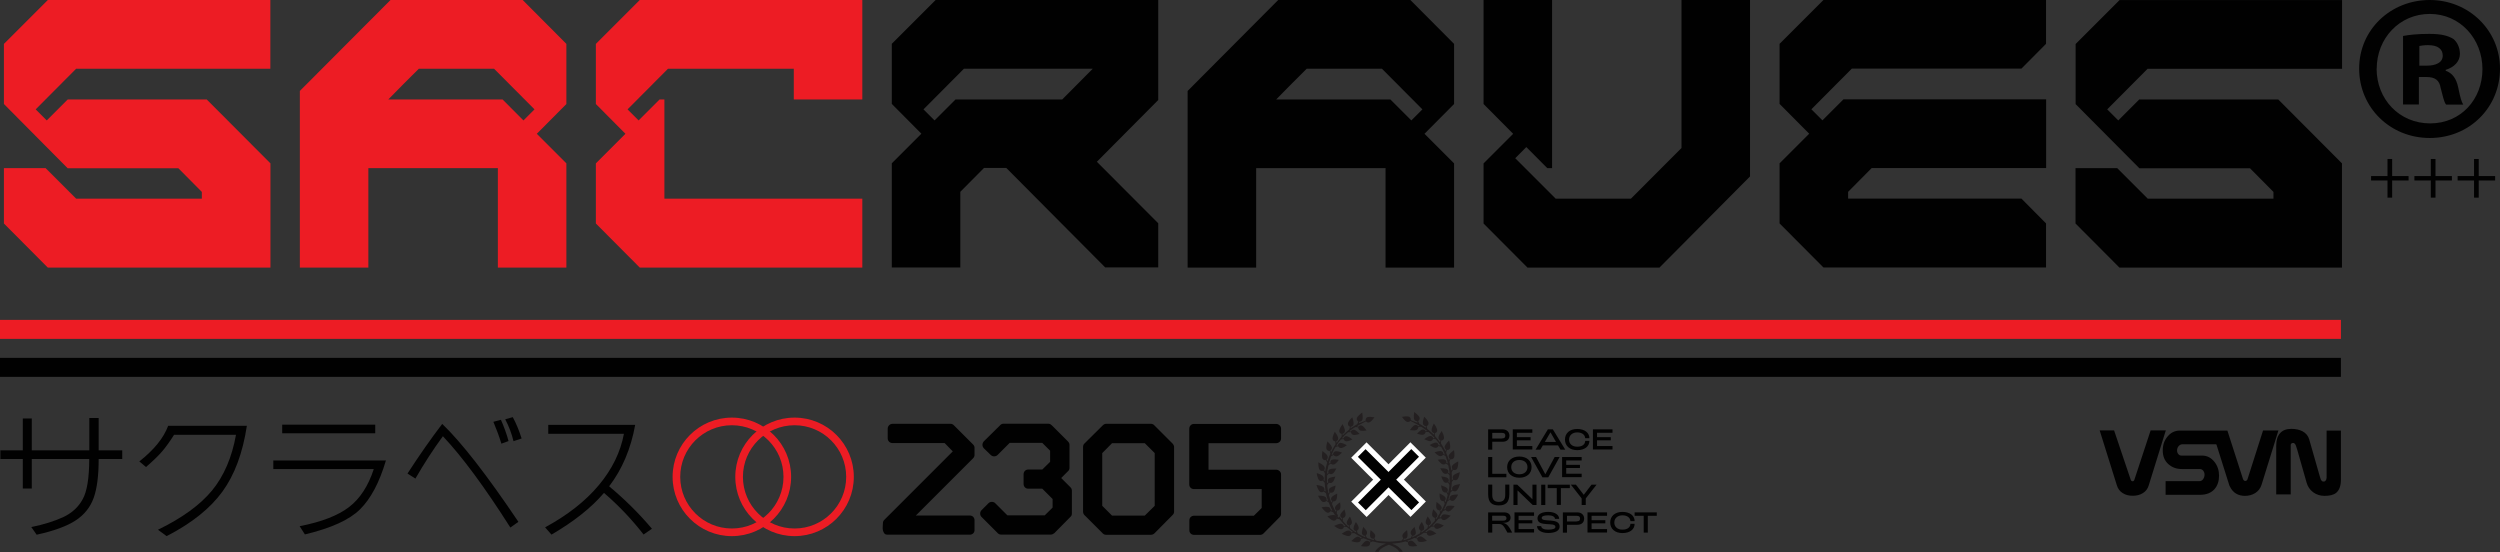 <?xml version="1.0" encoding="UTF-8"?>
<svg xmlns="http://www.w3.org/2000/svg" version="1.1" viewBox="0 0 261.97 57.84">
  <rect x="0" y="0" width="261.97" height="57.84" fill="#333333" stroke="none"/>
  <defs>
    <style>
      .cls-1, .cls-2 {
        fill: #010101;
      }

      .cls-3 {
        fill: #231f20;
      }

      .cls-2 {
        fill-rule: evenodd;
      }

      .cls-4 {
        fill: #ed1c24;
      }

      .cls-5 {
        fill: #b72926;
        stroke: #010101;
        stroke-width: 1.14px;
      }

      .cls-5, .cls-6 {
        stroke-miterlimit: 10;
      }

      .cls-6 {
        fill: none;
        stroke: #fff;
        stroke-width: 2.28px;
      }
    </style>
  </defs>
  <!-- Generator: Adobe Illustrator 28.7.2, SVG Export Plug-In . SVG Version: 1.2.0 Build 154)  -->
  <g>
    <g id="Layer_1">
      <line class="cls-6" x1="148.6" y1="47.15" x2="142.4" y2="53.37"/>
      <line class="cls-6" x1="142.39" y1="47.16" x2="148.61" y2="53.36"/>
      <line class="cls-5" x1="148.29" y1="47.46" x2="142.71" y2="53.06"/>
      <line class="cls-5" x1="142.69" y1="47.47" x2="148.3" y2="53.05"/>
      <g>
        <path class="cls-3" d="M140.21,54h0s0-.01-.02-.03c-.01-.02-.03-.04-.05-.07-.03-.05-.07-.1-.07-.1,0-.08.02-.21.04-.29.08,0,.26-.04.33-.23.03-.09.03-.22.02-.35,0-.06-.01-.12-.02-.18,0-.05,0-.09-.01-.12-.1.06-.46.32-.52.5-.04.1-.02.18.01.24.03.06.09.1.12.12-.02.04-.04.1-.06.15,0,0-.02-.04-.05-.09-.03-.05-.07-.12-.11-.2-.04-.07-.08-.15-.1-.2-.01-.03-.03-.05-.03-.07,0-.02-.01-.03-.01-.03h0s-.1-.22-.1-.22c.01-.08.06-.21.09-.28.08.01.26,0,.36-.18.04-.08.07-.21.08-.33,0-.07,0-.13.01-.19,0-.05,0-.1,0-.13-.11.05-.5.24-.6.41-.02.04-.03.07-.04.11-.02.13.06.23.11.27-.02.04-.05.09-.09.14,0,0,0-.02-.02-.06-.01-.03-.03-.08-.05-.13-.03-.09-.06-.19-.06-.19,0,0-.01-.04-.03-.07-.01-.04-.02-.08-.02-.08h0s-.07-.23-.07-.23c.02-.08.09-.19.14-.27.08.02.26.04.38-.12.05-.07.1-.21.13-.33.03-.12.05-.24.06-.29-.11.03-.53.16-.65.31-.13.16-.04.32.01.38-.03.04-.07.08-.11.13,0,0,0-.04-.02-.1-.02-.06-.03-.14-.04-.22-.01-.08-.03-.16-.04-.22,0-.06-.01-.1-.01-.1h0s0-.06-.02-.12c0-.03,0-.06,0-.08,0-.02,0-.04,0-.04.04-.07.12-.18.17-.24.08.04.25.08.4-.06.07-.06.13-.18.17-.29.06-.12.1-.24.11-.29-.12.01-.55.07-.69.2-.03.03-.06.06-.07.09-.06.12,0,.23.02.29-.04.03-.08.07-.13.11,0,0,0-.02,0-.06,0-.04,0-.09,0-.14,0-.1,0-.2,0-.2v-.16s0-.06,0-.12c0-.06,0-.12,0-.12.05-.07.14-.16.21-.21.07.05.24.12.4,0,.08-.05.16-.16.22-.27.07-.11.12-.21.15-.26-.12,0-.55,0-.72.1-.09.06-.12.13-.13.2,0,.07,0,.13.02.17-.04.03-.09.06-.14.09,0,0,0-.04,0-.1,0-.06.02-.14.03-.23,0-.08.02-.16.04-.22.01-.06.02-.1.02-.1h0s0-.01,0-.04c0-.02,0-.05.02-.08.01-.06.03-.12.03-.12.06-.06.16-.13.24-.18.06.06.21.15.39.07.04-.02.08-.05.13-.09.04-.04.08-.08.13-.13.09-.1.16-.2.2-.24-.06-.01-.19-.04-.34-.05-.14-.01-.3,0-.38.03-.04.02-.07.04-.1.06-.05.05-.07.1-.07.15,0,.05,0,.1,0,.13-.04.02-.1.04-.16.06,0,0,.03-.1.05-.19.01-.05.03-.1.04-.13.01-.04.02-.06.02-.06l.05-.15s0-.01.01-.03c0,0,0-.01,0-.02,0,0,0,0,0-.01,0-.02.01-.03.02-.05.02-.06.04-.11.04-.11.07-.05.18-.11.26-.14.05.07.18.18.38.13.18-.05.44-.32.51-.39-.11-.04-.53-.18-.71-.13-.1.03-.16.09-.19.15-.03.06-.03.13-.03.17-.05.01-.1.03-.16.04,0,0,.02-.04.04-.09.03-.06.06-.13.09-.21.04-.07.07-.15.1-.2.03-.06.05-.09.05-.09l.12-.21c.07-.04.2-.07.28-.09.04.07.15.21.35.19.09-.01.2-.07.31-.13.06-.04.11-.07.16-.1.05-.03.08-.06.1-.07-.1-.06-.49-.26-.68-.25-.04,0-.08.02-.11.03-.12.06-.15.18-.15.25-.05,0-.11,0-.16.01,0,0,.01-.02.03-.05.02-.03.05-.07.07-.11.06-.08.11-.16.11-.16,0,0,.02-.03.05-.06.02-.03.05-.06.05-.06l.07-.08h0s.08-.11.08-.11c.08-.03.21-.04.29-.05.03.08.12.23.32.24.09,0,.22-.04.34-.09.12-.05.23-.1.27-.12-.09-.07-.44-.33-.64-.34-.11,0-.18.04-.22.09-.05.05-.07.11-.08.15-.05,0-.11,0-.17-.01,0,0,.03-.03.07-.08.04-.05.1-.11.16-.17.03-.03.06-.06.08-.09.03-.03.05-.05.08-.07.04-.04.08-.07.08-.07,0,0,.04-.04.09-.08.05-.04.09-.08.09-.08.08-.01.21-.01.3,0,.02.08.08.25.28.29.04,0,.1,0,.15,0,.06,0,.12-.02.18-.03.07-.01.13-.03.18-.05.05-.02.1-.03.12-.03-.08-.09-.38-.4-.57-.44-.04,0-.08-.01-.12,0-.03,0-.06.02-.09.03-.02.01-.05.03-.06.05-.04.04-.06.08-.07.11-.05-.01-.1-.02-.16-.04,0,0,.08-.06.16-.12.08-.06.16-.12.16-.12l.13-.09h0s.01,0,.03-.02c0,0,.02-.01.03-.02,0,0,0,0,0,0,0,0,.01,0,.02,0,0,0,0,0,0,0h0s0,0,.01,0c.05-.03.1-.06.1-.06.08,0,.21.02.29.04,0,.08.04.26.23.33.09.03.22.03.35.02.06,0,.12-.01.17-.02.05,0,.09-.01.12-.01-.06-.1-.32-.46-.5-.52-.1-.04-.18-.02-.24.01-.06.03-.1.09-.12.12-.04-.02-.1-.04-.15-.06,0,0,.04-.02.09-.05.05-.03.12-.07.2-.11.04-.02.38-.2.66-.35.06.07.19.18.38.1.18-.07.44-.42.51-.52-.11-.02-.55-.09-.73-.02-.22.09-.2.3-.19.37-.14.06-.27.11-.32.13-.08.03-.39.14-.39.14,0-.06.02-.12.03-.16.04,0,.11,0,.17-.04.07-.03.13-.08.17-.19.03-.09.03-.25.02-.39-.01-.15-.03-.28-.04-.34-.03.02-.07.05-.13.09-.05.04-.11.09-.17.15-.12.11-.23.24-.26.33-.07.21.08.32.15.37-.01.04-.04.09-.06.14-.02.05-.04.1-.06.14,0,0-.03.01-.07.04-.04.02-.09.05-.14.08-.1.07-.2.13-.2.13h0s-.01,0-.04.02c-.02.01-.05.03-.08.05-.06.04-.11.08-.11.08l-.05.04s0-.07,0-.1c0-.02,0-.05,0-.07.04,0,.11-.02.17-.06.06-.04.12-.1.14-.21.04-.19-.09-.61-.13-.73-.02.02-.07.06-.11.11-.05.05-.1.11-.15.17-.1.12-.19.27-.2.37,0,.01,0,.02,0,.03-.01.19.13.28.21.31-.02.08-.04.22-.07.3,0,0-.03.02-.07.06-.04.03-.1.08-.16.13-.06.05-.11.1-.15.13-.04.04-.07.06-.07.06h0s-.06.06-.12.12c-.03.03-.06.06-.08.08-.02.02-.04.04-.04.04-.01-.06-.02-.12-.02-.17.04-.01.1-.04.16-.09.05-.05.09-.12.1-.23,0-.19-.19-.59-.25-.7-.04.05-.13.18-.21.32-.08.14-.14.29-.14.4,0,.22.17.29.26.31,0,.09,0,.22-.02.3,0,0-.02.02-.05.06-.03.03-.07.08-.11.13-.04.05-.08.09-.11.13-.03.04-.05.06-.05.06h0s-.04.05-.08.11c-.02.03-.04.05-.06.08-.01.02-.02.03-.02.03l-.03.05s-.02-.06-.03-.1c0-.02-.01-.05-.02-.07.04-.02.1-.05.14-.11.05-.06.08-.14.07-.25-.02-.19-.28-.56-.35-.65-.03.06-.11.19-.16.34-.05.15-.1.31-.08.41,0,.01,0,.02,0,.03.05.19.21.22.29.23.01.09.02.22.02.31,0,0-.08.12-.16.25-.07.13-.15.26-.15.26,0,0-.01.02-.03.05-.01.03-.03.06-.05.1-.04.07-.08.15-.08.15-.03-.05-.05-.11-.07-.15.03-.02.08-.07.12-.13.04-.06.06-.15.03-.25-.06-.19-.36-.5-.45-.59-.01.03-.03.08-.05.15-.02.06-.04.14-.05.22-.03.16-.04.32-.01.42.07.21.25.22.34.21.02.08.06.21.07.3,0,0-.01.03-.03.07-.02.04-.04.1-.07.15-.04.11-.09.22-.09.22h0s0,.02-.01.04c0,.02-.02.06-.03.09-.02.06-.04.13-.04.13l-.02.06s-.04-.06-.06-.08c-.01-.02-.03-.04-.04-.06.03-.03.07-.08.1-.15.02-.07.03-.15-.01-.25-.08-.18-.43-.44-.53-.51-.03.13-.09.61,0,.79,0,.01.01.02.02.03.1.16.27.15.35.13.03.08.09.2.12.28,0,0-.01.04-.03.09-.02.05-.03.13-.05.2-.02.07-.03.14-.05.2,0,.05-.02.09-.02.09h0s-.01.08-.03.16c-.02.08-.02.16-.02.16-.04-.04-.09-.09-.12-.12.03-.03.06-.09.07-.16.01-.07,0-.16-.06-.25-.11-.16-.5-.37-.61-.42,0,.07,0,.22.01.38.02.16.06.32.12.4.13.18.31.13.39.1.05.07.13.19.16.26,0,0,0,.03,0,.07,0,.05,0,.11-.01.17,0,.06,0,.12-.01.17,0,.05,0,.08,0,.08h0s0,.27,0,.27v.06s-.05-.04-.08-.06c-.02-.02-.04-.03-.05-.04.02-.04.05-.1.05-.17,0-.07-.02-.15-.09-.24-.13-.15-.55-.29-.66-.32,0,.07.03.22.07.37.04.15.11.31.18.38,0,0,.02.02.02.02.15.12.3.06.37.02.06.07.15.17.2.24,0,0,0,.04,0,.09,0,.05.01.13.02.2,0,.07.01.15.02.2,0,.06.01.09.01.09h0s.01.08.02.16c.01.08.03.16.03.16-.05-.03-.11-.06-.15-.08.02-.08.07-.26-.11-.4-.15-.12-.59-.19-.71-.21.02.06.06.21.13.36.07.15.15.29.24.35.18.13.33.03.4-.02.07.06.18.14.23.2,0,0,.03.12.05.23.01.06.03.12.04.16.01.04.02.07.02.07,0,0,.02.07.04.13,0,.03.02.07.03.09,0,.02.01.04.01.04l.02.06s-.06-.02-.09-.03c-.02,0-.04-.02-.06-.03,0-.04.01-.11,0-.18-.02-.07-.07-.14-.16-.2-.17-.1-.61-.11-.73-.1.03.06.09.2.18.33.09.13.19.26.29.31.01,0,.02.01.03.01.18.07.31-.04.36-.1.08.04.19.11.26.16,0,0,.05.14.11.28.03.07.06.14.08.19.02.05.04.08.04.08h0s0,.02.02.05c.01.03.03.07.05.1.04.07.08.15.08.15-.06,0-.12-.02-.17-.03,0-.04,0-.11-.04-.17-.03-.07-.08-.13-.19-.17-.09-.03-.25-.03-.39-.02-.15.01-.29.03-.34.04.02.03.05.07.09.13.04.05.09.11.15.17.11.12.24.23.33.26.21.07.33-.08.37-.15.04.01.09.03.14.06.05.02.1.04.14.06,0,0,.01.03.04.07.02.04.05.09.09.14.06.1.13.2.13.2,0,0,0,.01.02.04.02.02.03.05.05.08.04.06.08.11.08.11l.13-.1-.09-.13Z"/>
        <path class="cls-3" d="M150.59,54.27c-.06.08-.12.16-.12.16-.02-.06-.03-.12-.04-.16.03-.01.07-.03.11-.07.02-.02.04-.04.05-.06.01-.03.02-.05.03-.09,0-.03,0-.07,0-.12-.04-.19-.36-.49-.44-.57,0,.02-.02.07-.03.12-.01.05-.03.12-.05.18-.01.06-.02.12-.03.18,0,.06,0,.11,0,.15.04.2.21.26.29.28.01.09.01.21,0,.3,0,0-.04.05-.08.09-.04.05-.08.09-.08.09h0s-.03.03-.07.07c-.02.02-.05.05-.07.08-.03.03-.06.06-.09.08-.06.06-.12.12-.17.16-.05.04-.08.07-.08.07,0-.06,0-.12-.01-.17.04,0,.1-.03.15-.08.05-.05.09-.12.08-.22-.01-.19-.27-.55-.34-.63-.02.04-.07.15-.12.27-.05.12-.09.25-.09.34,0,.2.16.29.24.32,0,.08-.02.22-.05.29l-.19.15h0s-.03.02-.06.05c-.03.02-.06.05-.06.05,0,0-.08.06-.16.11-.04.03-.08.05-.11.08-.03.02-.05.03-.05.03,0-.06,0-.12.01-.17.06,0,.18-.04.25-.15.02-.03.03-.07.03-.11.02-.19-.19-.58-.25-.68-.02.02-.04.06-.07.1-.03.05-.06.1-.1.16-.06.1-.12.22-.13.31-.02.2.11.31.19.35-.02.08-.05.21-.09.28l-.21.12h0s-.03.02-.09.05c-.06.03-.13.07-.2.1-.07.04-.15.07-.21.1-.06.02-.09.04-.09.04.01-.06.03-.12.04-.16.04,0,.1,0,.17-.03.06-.03.12-.09.15-.19.05-.18-.09-.6-.13-.71-.02.02-.05.05-.08.09-.04.04-.08.08-.12.13-.08.1-.17.2-.19.3-.05.2.06.33.13.38-.03.08-.09.2-.14.26,0,0-.06.02-.11.04-.03.01-.06.02-.08.03-.02,0-.04.01-.04.01h0s-.15.05-.15.05c0,0-.02,0-.06.02-.03.01-.08.02-.13.04-.1.03-.19.05-.19.05.02-.06.04-.11.06-.16.03,0,.08.01.13,0,.05,0,.11-.03.15-.08.02-.02.05-.06.06-.1.04-.09.04-.24.03-.38-.01-.15-.04-.28-.05-.34-.04.03-.14.11-.24.2-.05.04-.09.08-.13.13-.04.04-.07.09-.09.13-.08.19.01.33.07.39-.04.08-.12.18-.17.24,0,0-.06.01-.12.03-.01,0-.02,0-.04,0-.41.05-1.12.09-1.12.09,0,0-.8-.02-1.18-.07,0,0-.01,0-.04,0-.02,0-.05,0-.08-.02-.06-.01-.12-.03-.12-.03-.06-.06-.13-.16-.17-.24.06-.06.15-.21.07-.39-.02-.04-.05-.08-.09-.13-.04-.04-.08-.08-.13-.13-.1-.09-.2-.16-.24-.2-.01.06-.04.19-.05.34-.01.14-.01.3.03.38.02.04.04.07.06.1.05.05.1.07.15.07.05,0,.1,0,.13,0,.02.04.04.1.06.16,0,0-.1-.03-.19-.05-.05-.01-.1-.03-.13-.04-.04-.01-.06-.02-.06-.02l-.15-.05h0s0,0-.02,0c0,0-.01,0-.02,0-.02,0-.05-.02-.07-.03-.06-.02-.11-.04-.11-.04-.05-.07-.11-.18-.14-.26.07-.05.18-.18.13-.38-.02-.09-.11-.19-.19-.3-.04-.05-.08-.09-.12-.13-.03-.04-.06-.07-.08-.09-.04.11-.18.53-.13.71.03.1.09.16.15.19.06.03.13.03.17.03.01.05.03.1.04.16,0,0-.04-.02-.09-.04-.06-.03-.13-.06-.21-.09-.07-.04-.15-.08-.2-.1-.06-.03-.09-.05-.09-.05h0s-.21-.12-.21-.12c-.04-.07-.07-.2-.09-.28.07-.04.21-.15.19-.35-.01-.09-.07-.2-.13-.31-.04-.06-.07-.11-.1-.16-.03-.05-.06-.08-.07-.1-.06.1-.26.49-.25.68,0,.04.02.08.03.11.06.12.18.15.24.15,0,.05,0,.11.01.17,0,0-.02-.01-.05-.03-.03-.02-.07-.04-.11-.07-.08-.06-.16-.11-.16-.11,0,0-.03-.02-.06-.05-.03-.02-.06-.05-.06-.05l-.19-.15c-.03-.08-.04-.21-.05-.29.08-.03.23-.12.24-.32,0-.09-.04-.22-.09-.34-.05-.12-.1-.23-.12-.27-.07.09-.33.44-.34.64,0,.11.04.18.09.22.05.05.11.07.15.08,0,.05,0,.11-.01.16,0,0-.03-.03-.08-.07-.05-.04-.1-.1-.17-.16-.03-.03-.06-.06-.09-.08-.03-.03-.05-.05-.07-.08-.04-.04-.07-.07-.07-.07h0s-.04-.04-.08-.09c-.04-.05-.08-.09-.08-.09-.01-.08-.01-.21,0-.3.08-.02.25-.08.29-.28,0-.04,0-.1,0-.15,0-.06-.02-.12-.03-.18-.01-.07-.03-.13-.05-.18-.02-.05-.03-.1-.03-.12-.09.08-.4.38-.44.57,0,.04-.01.08,0,.12,0,.03.01.06.03.09.01.02.03.05.05.06.04.03.08.06.11.07-.01.05-.03.1-.04.16,0,0-.06-.08-.12-.16-.06-.08-.12-.16-.12-.16l-.13.1.03.05s-.07,0-.1,0c-.02,0-.05,0-.07,0,0-.04-.02-.11-.06-.17-.04-.06-.1-.12-.21-.14-.2-.04-.61.09-.73.13.02.02.06.07.11.11.05.05.11.1.17.15.12.1.27.19.37.2.01,0,.02,0,.03,0,.19.01.28-.13.31-.21.08.02.22.04.3.07,0,0,.02.03.06.07.03.04.08.1.13.16.05.06.1.11.13.15.04.04.06.07.06.07h0s.06.06.11.12c.03.03.06.06.08.08.02.02.04.04.04.04-.06.01-.12.02-.17.02-.01-.04-.04-.1-.09-.16-.05-.05-.12-.09-.23-.1-.19,0-.59.19-.7.24.05.04.18.13.32.21.14.08.29.14.4.14.22,0,.29-.17.31-.26.09,0,.22,0,.31.03,0,0,.02.02.06.05.03.03.08.07.13.11.05.04.09.08.13.11.04.03.06.05.06.05h0s.05.04.11.08c.03.02.05.04.07.06.02.02.03.02.03.02l.05.04s-.06.02-.1.03c-.02,0-.05.01-.07.02-.02-.04-.05-.1-.11-.14-.06-.05-.14-.08-.25-.07-.19.02-.56.27-.65.34.06.03.19.11.34.16.15.05.31.1.41.08.01,0,.02,0,.03,0,.19-.05.22-.21.23-.29.09-.01.22-.02.3-.02,0,0,.12.08.25.16.13.07.26.15.26.15h0s.02.01.05.03c.03.01.06.03.1.05.07.04.15.08.15.08-.05.03-.11.05-.15.07-.02-.03-.07-.08-.13-.12-.06-.04-.14-.06-.25-.03-.19.06-.5.36-.59.45.03.01.08.03.15.05.07.02.14.04.22.05.16.04.32.04.42.01.21-.07.22-.25.21-.34.08-.02.22-.06.3-.07,0,0,.03.01.07.03.04.02.1.04.15.06.11.04.22.09.22.09,0,0,.02,0,.04.01.02,0,.06.02.09.03.06.02.13.04.13.04l.06.02s-.05.04-.08.06c-.02.01-.04.03-.06.04-.03-.03-.08-.07-.15-.1-.07-.02-.15-.03-.25.01-.18.08-.45.43-.51.53.13.04.61.09.79,0,.01,0,.02-.01.03-.02.16-.1.15-.27.13-.35.08-.03.2-.09.28-.12,0,0,.04,0,.09.02.05.02.12.03.2.05.07.02.14.03.2.05.05,0,.09.02.09.02.19.04.49.07.75.08.02,0,.03,0,.05.02-.89.29-1.13.85-1.13.85h.38c.11-.32.66-.59,1.07-.74.41.15.96.42,1.07.74h.38s-.23-.56-1.13-.85c0,0,.02,0,.02,0,.28-.02.72-.06,1.02-.14,0,0,0,0,0,0,.03,0,.06-.01.08-.02.07-.02.14-.03.2-.05.05-.02.09-.03.09-.03.08.02.2.08.28.11-.02.08-.03.25.13.35,0,0,.02.01.03.02.18.09.67.03.8,0-.07-.1-.34-.45-.52-.53-.1-.04-.18-.03-.25-.01-.07.02-.12.07-.15.1-.02-.01-.04-.02-.06-.04-.03-.02-.05-.04-.08-.06l.06-.02s.06-.02.13-.04c.03-.01.06-.02.09-.03.02,0,.04-.02.04-.02h0s.11-.04.22-.09c.06-.02.11-.05.15-.07.04-.02.07-.03.07-.03.08,0,.21.05.3.07,0,.09,0,.27.22.34.1.03.26.02.42-.01.08-.02.15-.04.22-.05.06-.02.12-.04.15-.05-.08-.09-.4-.39-.59-.45-.11-.03-.19,0-.25.03-.06.03-.11.08-.13.12-.04-.02-.1-.04-.15-.07,0,0,.07-.04.15-.08.04-.02.07-.04.1-.05.03-.02.05-.03.05-.03h0s.13-.07.26-.15c.12-.08.25-.16.25-.16.08,0,.22,0,.3.02,0,.08.05.24.23.29.01,0,.02,0,.03,0,.1.02.26-.03.41-.08.15-.06.29-.13.34-.16-.1-.07-.46-.32-.65-.34-.11-.01-.19.02-.25.07-.06.05-.09.1-.11.14-.02,0-.04-.01-.07-.02-.03,0-.06-.02-.1-.03l.05-.04s.01-.01.03-.02c.02-.01.05-.03.07-.06.05-.04.11-.08.11-.08h0s.02-.02.06-.05c.04-.03.08-.07.13-.11.05-.04.09-.08.13-.11.03-.03.06-.05.06-.05.08-.02.22-.02.3-.03.02.08.09.25.31.25.1,0,.25-.07.4-.14.14-.08.26-.17.31-.21-.1-.05-.5-.25-.7-.24-.11,0-.18.05-.23.1-.05.05-.08.12-.09.16-.05,0-.11-.01-.17-.02,0,0,.01-.01.04-.04.02-.02.05-.05.08-.08.06-.06.11-.12.11-.12,0,0,.03-.03.06-.07.04-.04.08-.1.13-.15.05-.06.1-.11.13-.16.03-.04.06-.07.06-.07.08-.03.21-.05.3-.08.03.07.12.22.31.2.01,0,.02,0,.03,0,.1-.02.24-.1.37-.21.06-.05.12-.1.17-.15.05-.05.08-.09.11-.11-.11-.04-.53-.16-.73-.13-.11.02-.17.08-.21.14-.04.06-.06.13-.06.17-.02,0-.04,0-.07,0-.03,0-.07,0-.1,0l.04-.05-.14-.1s-.06.08-.12.16Z"/>
        <path class="cls-3" d="M151.94,51.84c.03-.12.05-.23.05-.23.05-.06.16-.15.23-.2.07.05.22.15.4.02.09-.06.17-.2.24-.35.07-.15.11-.29.13-.36-.12.02-.55.09-.7.21-.17.14-.13.32-.11.4-.04.02-.1.06-.15.08,0,0,.02-.08.03-.16.01-.08.02-.16.02-.16,0,0,0-.04.01-.09,0-.05.01-.13.02-.2,0-.07.01-.15.02-.2,0-.06,0-.09,0-.09.05-.07.14-.17.2-.24.07.04.22.11.37-.02,0,0,.02-.01.02-.02.07-.07.13-.23.18-.38.04-.15.06-.31.07-.37-.11.04-.53.18-.66.32-.07.08-.09.16-.09.24,0,.07.03.13.05.17-.02.01-.03.03-.05.04-.03.02-.05.04-.08.06v-.06s0-.27,0-.27h0s0-.03,0-.08c0-.04,0-.1-.01-.16,0-.06,0-.12-.01-.17,0-.05,0-.08,0-.08.03-.08.11-.19.16-.26.08.03.26.08.39-.1.06-.08.1-.24.12-.4.02-.16.02-.31.01-.38-.11.05-.5.26-.61.42-.06.09-.07.18-.05.25.01.07.05.13.07.16-.03.04-.07.08-.12.12,0,0,0-.08-.03-.16-.01-.08-.03-.16-.03-.16,0,0,0-.04-.02-.09-.01-.05-.03-.13-.05-.2-.02-.07-.03-.14-.05-.2-.02-.05-.03-.09-.03-.09.02-.08.08-.2.11-.28.08.02.25.03.35-.13,0,0,.01-.02.02-.03.09-.18.03-.67,0-.79-.1.07-.45.33-.53.51-.05.1-.04.18-.01.25.02.07.07.12.1.15-.01.02-.02.04-.04.06-.02.03-.04.05-.06.08l-.02-.06s-.02-.06-.04-.13c-.01-.03-.02-.06-.03-.09,0-.02-.01-.04-.01-.04,0,0-.04-.11-.09-.22-.02-.06-.05-.11-.06-.15-.02-.04-.03-.07-.03-.07,0-.08.05-.21.07-.3.09,0,.27,0,.34-.21.03-.1.02-.26-.01-.42-.02-.08-.04-.15-.05-.22-.02-.06-.04-.12-.05-.15-.08.08-.39.4-.45.59-.03.11,0,.19.03.25.03.06.08.11.12.13-.02.04-.04.1-.07.15,0,0-.04-.07-.08-.15-.02-.04-.04-.07-.05-.1-.02-.03-.03-.04-.03-.04h0s-.07-.13-.15-.26c-.08-.12-.16-.25-.16-.25,0-.08,0-.22.02-.31.08,0,.24-.05.29-.23,0-.01,0-.02,0-.03.02-.1-.03-.26-.08-.41-.06-.15-.13-.28-.16-.34-.07.1-.32.46-.34.65-.01.11.02.19.07.25.05.06.1.09.14.11,0,.02-.01.04-.02.07,0,.03-.02.06-.03.1l-.04-.05s0-.01-.02-.03c-.01-.02-.03-.05-.06-.07-.04-.05-.08-.11-.08-.11,0,0-.02-.02-.05-.06-.03-.04-.07-.08-.11-.13-.04-.05-.08-.09-.11-.13-.03-.03-.05-.06-.05-.06-.02-.08-.02-.22-.03-.3.08-.02.25-.09.26-.31,0-.1-.07-.25-.14-.4-.08-.14-.17-.26-.21-.32-.05.1-.25.5-.24.7,0,.11.05.18.1.23.05.05.12.07.16.09,0,.05-.01.11-.02.17,0,0-.01-.02-.04-.04-.02-.02-.05-.05-.08-.08-.06-.06-.12-.11-.12-.11h0s-.03-.03-.07-.06c-.04-.04-.1-.09-.15-.13-.06-.05-.11-.1-.16-.13-.04-.03-.07-.06-.07-.06-.03-.08-.05-.21-.07-.3.07-.03.22-.12.2-.31,0-.01,0-.02,0-.03-.02-.1-.1-.24-.2-.37-.05-.06-.1-.12-.15-.17-.05-.05-.09-.08-.11-.11-.04.11-.16.53-.13.73.02.11.08.17.14.21.06.04.12.06.17.06,0,.02,0,.04,0,.07,0,.03,0,.07,0,.1l-.05-.03s-.06-.04-.11-.08c-.03-.02-.06-.04-.08-.05-.02-.01-.04-.02-.04-.02,0,0-.1-.06-.2-.13-.05-.03-.1-.06-.14-.08-.04-.02-.07-.04-.07-.04-.02-.04-.04-.09-.06-.14-.02-.05-.04-.1-.06-.14.07-.05.21-.16.15-.37-.03-.1-.14-.23-.26-.33-.06-.05-.12-.11-.17-.15-.05-.04-.1-.07-.13-.09-.01.06-.03.2-.04.34,0,.15,0,.3.02.39.04.1.1.16.17.19.06.03.13.04.17.04.01.05.02.11.03.16,0,0-.31-.1-.39-.14-.05-.02-.18-.07-.32-.13.01-.07.02-.28-.2-.37-.18-.07-.61,0-.73.02.07.1.33.45.51.52.19.08.32-.04.38-.1.29.15.62.33.67.35.07.04.14.08.2.11.05.03.09.05.09.05-.05.02-.11.05-.15.06-.02-.03-.06-.08-.12-.12-.06-.03-.14-.05-.24,0-.18.06-.44.43-.5.52.02,0,.07,0,.12.01.05,0,.11.01.18.02.13,0,.26.01.35-.02.19-.07.23-.24.23-.33.08-.02.21-.05.29-.04,0,0,.05.03.1.06,0,0,0,0,.01,0h0s0,0,0,0c.02.01.04.03.05.04.02.01.03.02.03.02h0s.13.09.13.09c0,0,.08.06.16.12.08.06.16.12.16.12-.06.02-.12.03-.16.04-.01-.03-.03-.07-.07-.11-.02-.02-.04-.04-.06-.05-.03-.01-.05-.02-.09-.03-.03,0-.07,0-.12,0-.19.04-.49.36-.57.44.02,0,.07.02.12.03.05.02.12.03.18.05.06.01.12.02.18.03.06,0,.11,0,.15,0,.2-.04.26-.2.28-.29.09-.01.21-.01.3,0,0,0,.05.04.09.08.04.04.09.08.09.08,0,0,.03.03.08.07.02.02.05.05.08.07.03.03.06.06.08.09.06.06.12.12.16.17.04.05.07.08.07.08-.06,0-.12,0-.16.01,0-.04-.03-.1-.08-.15-.05-.05-.12-.09-.22-.09-.19.01-.55.27-.64.34.04.02.15.07.27.12.12.05.25.09.34.09.2,0,.29-.16.32-.24.08,0,.22.02.29.05l.15.19h0s.02.03.05.06c.02.03.05.06.05.06,0,0,.06.08.11.16.03.04.05.08.07.11.02.03.03.05.03.05-.06,0-.12,0-.17-.01,0-.06-.04-.18-.15-.25-.03-.02-.07-.03-.11-.03-.19-.02-.58.19-.68.25.02.02.06.04.1.07.05.03.1.06.16.1.1.06.22.12.31.13.2.02.31-.11.35-.19.08.02.21.05.28.09l.12.21s.02.04.05.09c.03.05.07.13.1.2.04.07.07.15.09.21.03.06.04.09.04.09-.06-.01-.12-.03-.16-.04,0-.04,0-.1-.03-.17-.03-.06-.09-.12-.19-.15-.18-.05-.6.09-.71.13.08.07.34.33.52.39.2.05.33-.06.38-.13.08.03.2.09.26.14,0,0,.02.06.04.11.01.03.02.06.03.08,0,.02.01.04.01.04h0s.05.15.05.15c0,0,0,.02.02.06.01.03.02.08.04.13.03.1.05.19.05.19-.06-.02-.11-.04-.16-.06,0-.03.01-.08,0-.13,0-.05-.03-.11-.08-.15-.02-.02-.06-.05-.1-.06-.09-.04-.24-.04-.38-.03-.15.01-.28.04-.34.05.03.04.11.14.2.24.04.04.08.09.13.13.04.04.09.07.13.09.19.08.33-.01.39-.07.08.04.18.12.24.17,0,0,.01.06.03.12,0,.03.01.06.02.08,0,.02,0,.04,0,.04h0s0,.04.02.1c.01.06.03.14.04.22.01.08.02.16.03.23,0,.06,0,.1,0,.1-.05-.03-.1-.06-.14-.09.01-.04.03-.1.02-.17,0-.07-.04-.14-.13-.2-.16-.11-.6-.1-.72-.1.02.05.08.15.15.26.06.11.14.22.22.27.16.11.33.04.4,0,.06.05.16.14.21.21,0,0,0,.06,0,.12,0,.06,0,.12,0,.12v.16s0,.1,0,.2c0,.05,0,.1,0,.14,0,.04,0,.06,0,.06-.05-.04-.09-.08-.13-.11.03-.05.08-.17.02-.29-.02-.03-.04-.06-.07-.09-.14-.13-.58-.19-.69-.2.02.05.06.17.11.29.05.11.11.23.17.29.15.14.32.09.4.06.06.06.14.17.17.24,0,0,0,.01,0,.04,0,.02,0,.05,0,.08,0,.06-.02.12-.02.12h0s0,.04-.01.1c0,.06-.02.14-.04.22-.02.08-.03.16-.04.22-.01.06-.02.1-.02.1-.04-.04-.08-.09-.11-.13.05-.06.14-.22.01-.38-.12-.15-.54-.28-.65-.31,0,.05.03.17.06.29.03.12.07.26.13.33.12.16.3.14.38.12.04.07.11.19.14.27l-.07.23s-.01.04-.02.08c-.01.04-.02.07-.02.07,0,0-.03.09-.06.19-.01.05-.03.09-.05.13-.01.03-.02.06-.02.06-.03-.05-.06-.1-.09-.14.05-.04.13-.14.11-.27,0-.03-.02-.07-.04-.11-.1-.17-.49-.36-.6-.4,0,.03,0,.07,0,.12,0,.05,0,.12.01.19.01.12.04.25.08.33.1.17.27.18.36.17.03.08.08.2.09.28l-.1.22h0s0,0-.01.03c0,.02-.02.04-.03.07-.03.06-.07.13-.1.2-.04.07-.08.14-.11.2-.03.05-.05.09-.05.09-.02-.05-.05-.11-.06-.15.03-.02.08-.06.12-.12.03-.06.05-.14,0-.24-.07-.18-.43-.44-.52-.5,0,.02,0,.07-.01.12,0,.05-.01.11-.02.18,0,.13-.01.26.02.35.07.19.24.23.33.23.02.08.05.21.04.29,0,0-.03.05-.06.1-.02.03-.03.05-.05.07-.01.02-.02.03-.02.03h0s-.09.13-.09.13l.14.1s.04-.06.08-.11c.02-.03.04-.06.05-.08.01-.02.02-.04.02-.04h0s.06-.1.13-.2c.03-.05.06-.1.08-.14.02-.04.04-.07.04-.07.04-.02.09-.04.14-.06.05-.02.1-.04.14-.06.05.07.16.21.37.15.1-.03.23-.14.33-.26.05-.06.11-.12.15-.17.04-.05.07-.1.09-.13-.06,0-.2-.03-.34-.04-.15,0-.3,0-.39.02-.1.04-.16.1-.19.17-.03.06-.04.13-.04.17-.05.01-.11.02-.16.03,0,0,.04-.07.08-.15.02-.04.04-.07.05-.1.01-.03.02-.05.02-.05h0s.02-.03.04-.08c.02-.05.05-.12.08-.19.05-.14.11-.28.11-.28.06-.05.18-.12.26-.16.05.06.18.17.36.1,0,0,.02,0,.03-.01.09-.05.19-.18.28-.31.09-.13.15-.27.18-.33-.12,0-.56,0-.73.11-.09.06-.14.13-.16.2-.02.07-.01.14,0,.18-.02,0-.04.02-.06.03-.03.01-.06.02-.09.03l.02-.06s0-.02.01-.04c0-.02.02-.06.03-.09.02-.07.04-.13.04-.13h0s0-.03.02-.07c.01-.04.03-.1.04-.16Z"/>
      </g>
      <g>
        <path class="cls-4" d="M7.98,7.2l-4.24,4.26,1.16,1.16,2.2-2.2h14.56l6.68,6.7v10.92H5.01L.41,23.42v-5.8h4.37l3.2,3.2h13.17v-.71l-2.46-2.48H7.09L.41,10.9v-6.3L5.01,0h23.32v7.2H7.98Z"/>
        <path class="cls-4" d="M52.16,17.62h-13.56v10.42h-7.18V9.53L40.92,0h13.85l4.58,4.6v6.3l-3.1,3.12,3.1,3.1v10.92h-7.18v-10.42ZM40.7,10.42h11.96l2.19,2.2,1.16-1.16-4.24-4.26h-7.88c-2.14,2.14-1.08,1.06-3.2,3.22Z"/>
        <path class="cls-4" d="M70,7.2l-4.24,4.26,1.16,1.16,2.2-2.2h.5v10.4h20.74v7.22h-23.32l-4.6-4.62v-6.3l3.1-3.1-3.1-3.12v-6.3l4.6-4.6h23.32v10.42h-7.18v-3.22h-13.17Z"/>
        <path class="cls-1" d="M103.09,17.62l-2.46,2.48v7.93h-7.18v-10.92l3.1-3.1-3.1-3.12v-6.3l4.6-4.6h23.32v10.49l-6.43,6.47c4.29,4.31,2.14,2.16,6.43,6.45v4.62h-5.56l-10.36-10.42h-2.35ZM100.12,10.42h11.19l3.2-3.22h-13.5c-2.83,2.83-1.42,1.42-4.24,4.26l1.16,1.16,2.2-2.2Z"/>
        <path class="cls-1" d="M145.19,17.62h-13.56v10.42h-7.18V9.53l9.49-9.53h13.85l4.58,4.6v6.3l-3.1,3.12,3.1,3.1v10.92h-7.18v-10.42ZM133.73,10.42h11.96l2.2,2.2,1.16-1.16-4.24-4.26h-7.88c-2.14,2.14-1.08,1.06-3.2,3.22Z"/>
        <path class="cls-1" d="M176.2,15.5V0h7.18v18.49l-9.49,9.55h-13.83l-4.6-4.62v-6.3l3.1-3.1-3.1-3.12V0h7.18v17.62h-.5l-2.2-2.21-1.16,1.17,4.24,4.24h7.88l5.3-5.31Z"/>
        <path class="cls-1" d="M196.12,17.62l-2.46,2.48v.71h18.16l2.58,2.6v4.62h-23.32l-4.6-4.62v-6.3l3.1-3.1c-2.06-2.08-1.04-1.04-3.1-3.12v-6.3l4.6-4.6h23.32v4.6l-2.58,2.6h-17.77c-2.83,2.83-1.41,1.42-4.24,4.26l1.16,1.16,2.2-2.2h21.24v7.2h-18.27Z"/>
        <path class="cls-1" d="M225.05,7.2l-4.24,4.26,1.16,1.16,2.2-2.2h14.56l6.68,6.7v10.92h-23.32l-4.6-4.62v-5.8h4.37l3.2,3.2h13.17v-.71l-2.46-2.48h-11.59l-6.68-6.72v-6.3l4.6-4.6h23.32v7.2h-20.35Z"/>
      </g>
      <g>
        <path class="cls-1" d="M12.81,48.1h-2.47c0,1.72-.17,3.08-.52,4.06-.35.98-.98,1.78-1.9,2.38-.92.6-2.28,1.1-4.08,1.49l-.56-.8c1.32-.27,2.43-.62,3.34-1.04.9-.42,1.59-1.04,2.04-1.87.46-.82.69-2.23.69-4.22H3.33v3.09h-.94v-3.09H.04v-.91h2.35v-3.34h.94v3.34h6.03v-3.39h.98v3.39h2.47v.91Z"/>
        <path class="cls-1" d="M25.87,44.61c-.43,2.84-1.28,5.14-2.56,6.9s-3.22,3.32-5.85,4.67l-.91-.67c2.52-1.22,4.41-2.59,5.66-4.1,1.25-1.52,2.09-3.47,2.52-5.85h-6.49c-.43.69-.85,1.27-1.25,1.74s-.97,1.01-1.69,1.64l-.7-.59c1.55-1.22,2.55-2.46,3.02-3.73h8.25Z"/>
        <path class="cls-1" d="M40.44,48.25c-.68,2.31-1.59,4.01-2.71,5.12-1.12,1.11-3.05,1.98-5.78,2.63l-.55-.86c2.3-.45,4.02-1.12,5.17-2,1.15-.88,2.02-2.21,2.6-3.99h-10.53v-.9h11.79ZM39.32,45.4h-9.75v-.9h9.75v.9Z"/>
        <path class="cls-1" d="M54.32,54.68l-.84.6c-2.7-4.25-5.06-7.44-7.07-9.57-1.04,1.42-2,2.91-2.88,4.44l-.83-.53c1.26-1.94,2.47-3.67,3.64-5.2,2.04,1.96,4.7,5.38,7.98,10.26ZM53.28,46.22l-.74.27c-.23-.75-.51-1.51-.84-2.29l.79-.21c.33.74.6,1.49.8,2.23ZM54.65,45.95l-.84.28c-.2-.82-.49-1.58-.87-2.29l.79-.23c.35.64.66,1.38.93,2.24Z"/>
        <path class="cls-1" d="M68.31,55.41l-.87.6c-1.24-1.59-2.62-3.05-4.15-4.36-1.32,1.55-3.15,3-5.5,4.37l-.67-.76c2.34-1.27,4.21-2.73,5.62-4.41,1.4-1.67,2.28-3.47,2.64-5.39h-7.93v-.94h9.11c-.45,2.5-1.36,4.65-2.73,6.44,1.61,1.34,3.11,2.82,4.48,4.44Z"/>
      </g>
      <g>
        <path class="cls-1" d="M99.96,44.57l2.02,2.02c.09.09.14.21.14.35v.71c0,.15-.05.27-.14.36l-6.01,6.01h5.65c.15,0,.27.05.36.14s.14.22.14.36v1.01c0,.15-.05.27-.14.36s-.22.14-.36.14h-8.6c-.16,0-.27-.04-.35-.13-.07-.09-.12-.2-.15-.32-.03-.13-.03-.26-.02-.4.01-.14.02-.26.02-.36,0-.14.05-.26.16-.36l7.16-7.16-.85-.87h-5.46c-.14,0-.26-.05-.36-.14-.1-.1-.15-.22-.15-.36v-1.01c0-.14.05-.26.15-.36.1-.1.22-.15.36-.15h6.07c.14,0,.26.05.36.16Z"/>
        <path class="cls-1" d="M110.22,44.57l1.69,1.69c.11.11.16.23.16.36v2.4c0,.15-.05.27-.16.36l-.71.71.96.96c.11.11.16.23.16.36v2.4c0,.15-.05.27-.16.36l-1.69,1.71c-.12.09-.24.14-.36.14h-5.19c-.15,0-.27-.05-.36-.14l-1.71-1.71c-.1-.11-.14-.23-.14-.36s.05-.25.14-.35l.73-.73c.1-.09.21-.14.35-.14.15,0,.27.05.36.14l1.27,1.27h3.92l.82-.81v-.9l-1.08-1.08h-1.46c-.15,0-.27-.05-.36-.14s-.14-.22-.14-.36v-1.01c0-.15.05-.27.14-.36.09-.09.22-.14.36-.14h1.46l.82-.81v-1.16l-.82-.82h-3.42l-1.27,1.27c-.09.09-.22.14-.36.14-.14,0-.25-.05-.35-.14l-.73-.71c-.1-.11-.14-.23-.14-.36s.05-.26.14-.36l1.71-1.69c.09-.11.22-.16.36-.16h4.68c.14,0,.26.05.36.16Z"/>
        <path class="cls-1" d="M120.96,44.57l1.91,1.91c.1.11.16.23.16.36v6.77c0,.14-.05.26-.16.36l-1.91,1.93c-.1.09-.22.14-.36.14h-4.68c-.15,0-.27-.05-.36-.14l-1.93-1.93c-.09-.09-.14-.22-.14-.36v-6.77c0-.15.05-.27.14-.36l1.93-1.91c.11-.11.23-.16.36-.16h4.68c.14,0,.26.05.36.16ZM119.96,54.03l1.04-1.03v-5.52l-1.04-1.04h-3.43l-1.03,1.04v5.52l1.03,1.03h3.43Z"/>
        <path class="cls-1" d="M134.09,44.57c.1.1.15.22.15.36v1.01c0,.15-.05.27-.15.36-.1.09-.22.14-.36.14h-7.09v2.78h7.09c.14,0,.25.05.36.15s.15.22.15.36v4.11c0,.14-.05.26-.16.36l-1.69,1.71c-.09.09-.22.14-.36.14h-6.9c-.15,0-.27-.05-.36-.14-.1-.09-.14-.22-.14-.36v-1.01c0-.15.05-.27.14-.36.09-.09.22-.14.36-.14h6.26l.82-.81v-1.98h-7.09c-.15,0-.27-.05-.36-.14-.1-.09-.14-.22-.14-.36v-5.82c0-.14.05-.26.14-.36.09-.1.22-.15.36-.15h8.6c.14,0,.25.05.36.15Z"/>
      </g>
      <g>
        <path class="cls-1" d="M250.67,16.66v1.79h1.72v.46h-1.72v1.8h-.49v-1.8h-1.72v-.46h1.72v-1.79h.49Z"/>
        <path class="cls-1" d="M255.21,16.66v1.79h1.72v.46h-1.72v1.8h-.49v-1.8h-1.72v-.46h1.72v-1.79h.49Z"/>
        <path class="cls-1" d="M259.74,16.66v1.79h1.72v.46h-1.72v1.8h-.49v-1.8h-1.72v-.46h1.72v-1.79h.49Z"/>
      </g>
      <g>
        <path class="cls-1" d="M155.94,44.99h1.52c.44,0,.71.29.71.65,0,.43-.3.65-.71.65h-1.09v.83h-.43v-2.13ZM157.38,45.94c.25,0,.36-.08.36-.29s-.11-.29-.36-.29h-1.01v.59h1.01Z"/>
        <path class="cls-1" d="M158.52,44.99h2.05v.36h-1.62v.46h1.44v.33h-1.44v.6h1.62v.36h-2.05v-2.13Z"/>
        <path class="cls-1" d="M162.2,44.99h.52l1.3,2.13h-.5l-.26-.45h-1.59l-.26.45h-.5l1.29-2.13ZM163.05,46.31l-.58-1.01-.59,1.01h1.17Z"/>
        <path class="cls-1" d="M163.99,46.06c0-.67.51-1.11,1.28-1.11s1.28.39,1.28.97h-.44c-.02-.38-.36-.61-.84-.61s-.85.29-.85.75.34.75.85.75.83-.23.84-.61h.44c0,.59-.51.97-1.28.97s-1.28-.44-1.28-1.11Z"/>
        <path class="cls-1" d="M166.92,44.99h2.05v.36h-1.62v.46h1.44v.33h-1.44v.6h1.62v.36h-2.05v-2.13Z"/>
        <path class="cls-1" d="M155.94,47.89h.43v1.76h1.48v.36h-1.91v-2.13Z"/>
        <path class="cls-1" d="M157.93,48.95c0-.67.51-1.11,1.28-1.11s1.28.44,1.28,1.11-.51,1.11-1.28,1.11-1.28-.44-1.28-1.11ZM160.06,48.95c0-.46-.34-.75-.85-.75s-.85.29-.85.75.34.75.85.75.85-.29.85-.75Z"/>
        <path class="cls-1" d="M163.43,47.89l-1.19,2.13h-.61l-1.19-2.13h.52l.97,1.81.98-1.81h.52Z"/>
        <path class="cls-1" d="M163.69,47.89h2.05v.36h-1.62v.46h1.44v.33h-1.44v.6h1.62v.36h-2.05v-2.13Z"/>
        <path class="cls-1" d="M155.94,51.78v-1h.43v1.09c0,.49.22.72.68.72s.68-.23.68-.72v-1.09h.43v1c0,.91-.42,1.18-1.11,1.18s-1.11-.27-1.11-1.18Z"/>
        <path class="cls-1" d="M158.6,50.79h.39l1.59,1.53v-1.53h.43v2.13h-.4l-1.59-1.53v1.53h-.43v-2.13Z"/>
        <path class="cls-1" d="M161.5,50.79h.43v2.13h-.43v-2.13Z"/>
        <path class="cls-1" d="M163.12,51.15h-.94v-.36h2.32v.36h-.94v1.76h-.43v-1.76Z"/>
        <path class="cls-1" d="M165.74,52.23l-1.13-1.44h.53l.82,1.06.81-1.06h.53l-1.13,1.44v.69h-.43v-.69Z"/>
        <path class="cls-1" d="M155.94,53.69h1.67c.44,0,.68.24.68.56s-.28.53-.68.53h-.22c.5.04.71.34,1.07,1.03h-.5c-.39-.71-.5-.9-.88-.9h-.71v.9s-.43,0-.43,0v-2.13ZM157.5,54.56c.25,0,.36-.09.36-.25,0-.19-.11-.27-.36-.27h-1.14v.52h1.14Z"/>
        <path class="cls-1" d="M158.7,53.69h2.05v.36h-1.62v.46h1.44v.33h-1.44v.6h1.62v.36h-2.05v-2.13Z"/>
        <path class="cls-1" d="M161.05,55.13h.45c0,.22.27.37.71.37.5,0,.78-.09.78-.29,0-.57-1.88.09-1.88-.9,0-.43.46-.67,1.12-.67.69,0,1.15.29,1.15.73h-.44c0-.22-.27-.37-.7-.37s-.69.09-.69.27c0,.53,1.88-.09,1.88.91,0,.44-.47.67-1.19.67s-1.18-.3-1.18-.73Z"/>
        <path class="cls-1" d="M163.77,53.69h1.52c.44,0,.71.29.71.65,0,.43-.3.65-.71.65h-1.09v.83h-.43v-2.13ZM165.21,54.63c.25,0,.36-.08.36-.29s-.11-.29-.36-.29h-1.01v.59h1.01Z"/>
        <path class="cls-1" d="M166.35,53.69h2.05v.36h-1.62v.46h1.44v.33h-1.44v.6h1.62v.36h-2.05v-2.13Z"/>
        <path class="cls-1" d="M168.73,54.75c0-.67.51-1.11,1.28-1.11s1.28.39,1.28.97h-.44c-.02-.38-.36-.61-.84-.61s-.85.29-.85.75.34.75.85.75.83-.23.84-.61h.44c0,.59-.51.97-1.28.97s-1.28-.44-1.28-1.11Z"/>
        <path class="cls-1" d="M172.23,54.05h-.94v-.36h2.32v.36h-.94v1.76h-.43v-1.76Z"/>
      </g>
      <path class="cls-4" d="M76.69,43.76c-3.43,0-6.21,2.78-6.21,6.21s2.78,6.21,6.21,6.21,6.21-2.78,6.21-6.21-2.78-6.21-6.21-6.21ZM76.69,55.38c-2.99,0-5.41-2.42-5.41-5.41s2.42-5.41,5.41-5.41,5.41,2.42,5.41,5.41-2.42,5.41-5.41,5.41Z"/>
      <path class="cls-4" d="M83.26,43.76c-3.43,0-6.21,2.78-6.21,6.21s2.78,6.21,6.21,6.21,6.21-2.78,6.21-6.21-2.78-6.21-6.21-6.21ZM83.26,55.38c-2.99,0-5.41-2.42-5.41-5.41s2.42-5.41,5.41-5.41,5.41,2.42,5.41,5.41-2.42,5.41-5.41,5.41Z"/>
      <rect class="cls-4" y="33.52" width="245.3" height="1.99"/>
      <rect class="cls-1" y="37.5" width="245.3" height="1.99"/>
      <path class="cls-2" d="M233.4,45.11l1.63,5.06c.02.06.05.12.09.16.04.04.09.07.15.07.13,0,.22-.08.26-.24l1.61-5.05h1.61s-1.77,5.7-1.77,5.7c-.12.37-.34.65-.65.85-.32.2-.68.3-1.08.3-.73,0-1.26-.32-1.58-.97l-.06-.12-1.33-4.22-.05-.1h-3.5c-.17,0-.31.06-.43.19-.11.13-.17.28-.17.46,0,.15.04.28.13.38.08.1.19.16.32.16h2.18c.51,0,.94.22,1.29.66.32.41.48.89.48,1.45s-.16,1.05-.48,1.41c-.35.39-.86.59-1.51.59h-3.61v-1.43h3.54c.16,0,.3-.07.39-.21.1-.14.15-.3.15-.48,0-.16-.05-.29-.14-.41-.09-.11-.21-.17-.36-.17h-1.89c-.56,0-1.03-.18-1.42-.53-.38-.35-.57-.82-.57-1.41s.16-1.05.49-1.45c.35-.43.78-.64,1.3-.64h4.98ZM243.79,50.09c0,.09-.02.17-.07.24-.04.07-.1.12-.18.13-.09.02-.17,0-.23-.06-.07-.06-.12-.13-.14-.22l-.08-.25-1.11-3.88c-.11-.38-.35-.67-.71-.86-.31-.16-.7-.25-1.16-.25-.53,0-.92.15-1.19.46-.27.3-.4.74-.4,1.3v5.11h1.52v-5.17c0-.12.07-.2.2-.22.08-.02.15,0,.21.06.06.06.1.12.13.21l.15.46.97,3.41c.12.43.35.77.69,1.02.34.25.74.38,1.19.38.55,0,.95-.1,1.21-.31.34-.27.51-.74.51-1.4v-5.13h-1.5v4.97h0ZM225.17,50.84c-.11.37-.32.65-.62.83-.3.19-.66.28-1.07.28s-.75-.09-1.05-.28c-.3-.19-.5-.46-.61-.82l-1.8-5.75h1.51l1.74,5.16c.04.11.1.17.2.17.09,0,.16-.06.19-.17l1.7-5.16h1.59l-1.78,5.73h0Z"/>
      <path class="cls-1" d="M261.97,7.19c0,4.07-3.2,7.27-7.36,7.27s-7.4-3.2-7.4-7.27,3.29-7.19,7.4-7.19,7.36,3.2,7.36,7.19ZM249.04,7.19c0,3.2,2.37,5.74,5.61,5.74s5.48-2.54,5.48-5.69-2.32-5.78-5.52-5.78-5.56,2.59-5.56,5.74ZM253.47,10.95h-1.66V3.77c.66-.13,1.58-.22,2.76-.22,1.36,0,1.97.22,2.5.52.39.31.7.88.7,1.58,0,.79-.61,1.4-1.49,1.67v.09c.7.26,1.1.79,1.31,1.75.22,1.09.35,1.53.53,1.8h-1.8c-.22-.26-.35-.92-.57-1.75-.13-.79-.57-1.14-1.49-1.14h-.79v2.89ZM253.51,6.88h.79c.92,0,1.67-.31,1.67-1.05,0-.66-.48-1.1-1.53-1.1-.44,0-.74.05-.92.09v2.06Z"/>
    </g>
  </g>
</svg>